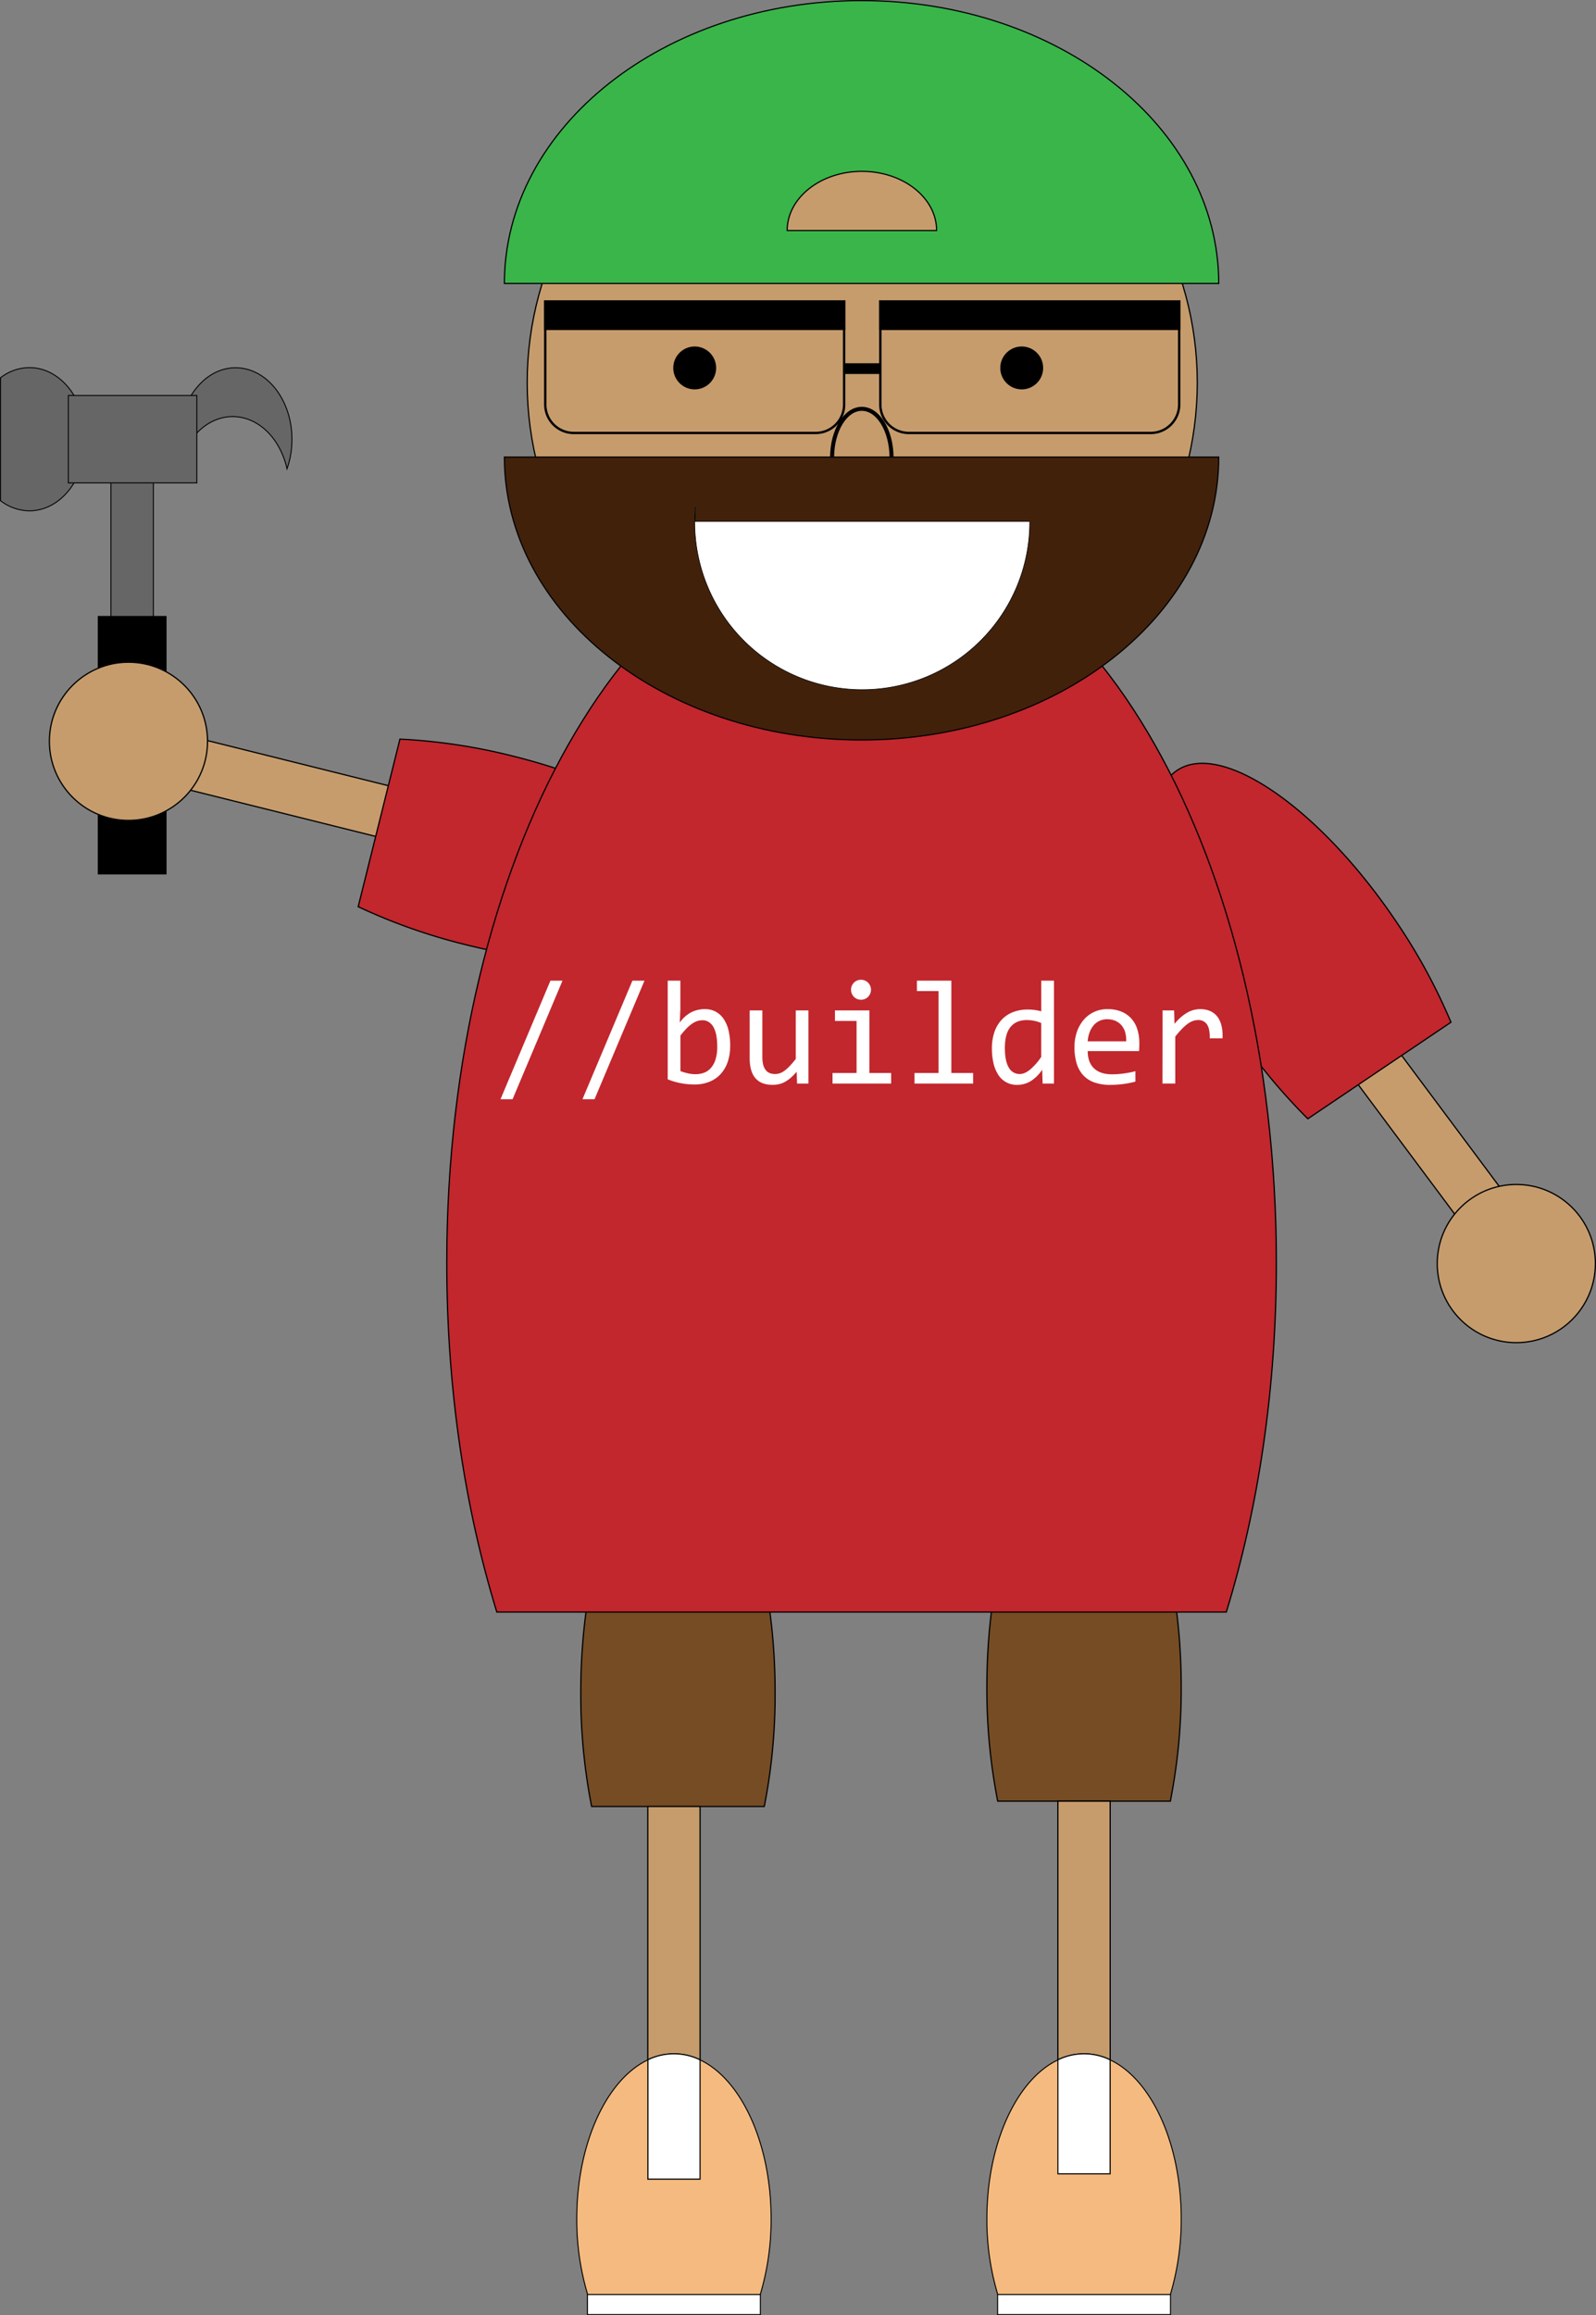 <svg xmlns="http://www.w3.org/2000/svg" viewBox="0 0 1190.85 1726.82"><rect x="0" y="0" width="1190.85" height="1726.82" fill="#808080" stroke="none"/><defs><style>.cls-1{fill:#666;stroke-width:0.7px;}.cls-1,.cls-10,.cls-11,.cls-12,.cls-13,.cls-14,.cls-15,.cls-16,.cls-2,.cls-3,.cls-4,.cls-5,.cls-6,.cls-7,.cls-8,.cls-9{stroke:#000;stroke-miterlimit:10;}.cls-2{stroke-width:0.62px;}.cls-3,.cls-4{fill:#c69c6d;}.cls-3,.cls-5,.cls-6{stroke-width:0.92px;}.cls-4{stroke-width:0.93px;}.cls-5{fill:#c1272d;}.cls-6{fill:#754c24;}.cls-7{fill:#42210b;}.cls-10,.cls-7,.cls-8{stroke-width:0.88px;}.cls-8{fill:#39b54a;}.cls-15,.cls-17,.cls-9{fill:#fff;}.cls-9{stroke-width:0.46px;}.cls-11,.cls-13,.cls-14{fill:none;}.cls-11{stroke-width:1.76px;}.cls-12{stroke-width:1.94px;}.cls-13{stroke-width:8px;}.cls-14{stroke-width:3px;}.cls-15,.cls-16{stroke-width:0.75px;}.cls-16{fill:#f4ba7f;}</style></defs><title>Asset 4</title><g id="Layer_2" data-name="Layer 2"><g id="Layer_1-2" data-name="Layer 1"><rect class="cls-1" x="82.74" y="327.6" width="31.74" height="219.66"/><rect class="cls-2" x="73.29" y="459.74" width="50.65" height="192.2"/><path class="cls-3" d="M1006.71,734.82l113,151.51a44.42,44.42,0,0,0-31.25,23.32l-113-151.52Z"/><circle class="cls-4" cx="1131.39" cy="942.48" r="59"/><path class="cls-3" d="M323.84,634.73,140.44,589a44.49,44.49,0,0,0,9.43-37.85l183.4,45.73Z"/><path class="cls-5" d="M1041.81,687.48a431.1,431.1,0,0,1,40.82,75l-106.79,72a431.11,431.11,0,0,1-54.24-65.94C864.46,683.86,845.06,597,878.25,574.65S984.68,602.78,1041.81,687.48Z"/><path class="cls-5" d="M347.77,704.71a431.32,431.32,0,0,1-80.52-28.41l31.16-125A430.68,430.68,0,0,1,382.84,564c99.14,24.71,171.66,76.25,162,115.1S446.9,729.43,347.77,704.71Z"/><path class="cls-6" d="M881.35,1258.44a431.33,431.33,0,0,1-8.09,85H744.44a431.33,431.33,0,0,1-8.09-85c0-102.17,32.46-185,72.5-185S881.35,1156.27,881.35,1258.44Z"/><path class="cls-6" d="M578.35,1262.44a431.33,431.33,0,0,1-8.09,85H441.44a431.33,431.33,0,0,1-8.09-85c0-102.17,32.46-185,72.5-185S578.35,1160.27,578.35,1262.44Z"/><path class="cls-5" d="M952.35,941.94c0,94.32-13.53,183.07-37.35,260.5H370.7c-23.82-77.43-37.35-166.18-37.35-260.5,0-301.82,138.57-546.5,309.5-546.5S952.35,640.12,952.35,941.94Z"/><path class="cls-3" d="M522.35,1347.44v189a44.46,44.46,0,0,0-39,0v-189Z"/><path class="cls-3" d="M828.35,1343.44v193a44.46,44.46,0,0,0-39,0v-193Z"/><circle class="cls-3" cx="643.35" cy="285.44" r="250"/><circle class="cls-4" cx="95.85" cy="552.94" r="59"/><path class="cls-7" d="M909.35,340.94c0,116.53-119.32,211-266.5,211s-266.5-94.47-266.5-211Z"/><path class="cls-8" d="M642.85.44c-147.18,0-266.5,94.47-266.5,211h533C909.35,94.91,790,.44,642.85.44Zm-55.5,171.5c0-24.38,25-44.14,55.75-44.14s55.75,19.76,55.75,44.14Z"/><path class="cls-9" d="M768.35,388.94v.5a125,125,0,1,1-250,0q0-5.67.5-11.2v10.7Z"/><circle class="cls-10" cx="518.35" cy="274.44" r="15.56"/><circle class="cls-10" cx="762.35" cy="274.44" r="15.56"/><path class="cls-11" d="M406.85,245.14h223a0,0,0,0,1,0,0v56.54a21.26,21.26,0,0,1-21.26,21.26H428.11a21.26,21.26,0,0,1-21.26-21.26V245.14A0,0,0,0,1,406.85,245.14Z"/><rect class="cls-12" x="406.85" y="224.94" width="223" height="20.2"/><path class="cls-11" d="M656.85,245.14h223a0,0,0,0,1,0,0v56.54a21.26,21.26,0,0,1-21.26,21.26H678.11a21.26,21.26,0,0,1-21.26-21.26V245.14a0,0,0,0,1,0,0Z"/><rect class="cls-12" x="656.85" y="224.94" width="223" height="20.2"/><line class="cls-13" x1="629.85" y1="274.94" x2="656.85" y2="274.94"/><path class="cls-14" d="M620.86,340.94c.14-19.92,10-36,22.18-36s22,16.08,22.18,36"/><path class="cls-15" d="M828.35,1536.45v85h-39v-85a44.46,44.46,0,0,1,39,0Z"/><path class="cls-16" d="M881.36,1654.93a194.56,194.56,0,0,1-8.09,56.51H744.45a194.56,194.56,0,0,1-8.09-56.51c0-56.46,22.43-104,53-118.47v85h39v-85C858.92,1550.88,881.36,1598.46,881.36,1654.93Z"/><path class="cls-15" d="M522.35,1536.45v89h-39v-89a44.46,44.46,0,0,1,39,0Z"/><path class="cls-16" d="M575.36,1654.93a194.56,194.56,0,0,1-8.09,56.51H438.45a194.56,194.56,0,0,1-8.09-56.51c0-56.46,22.43-104,53-118.47v89h39v-89C552.92,1550.88,575.36,1598.46,575.36,1654.93Z"/><rect class="cls-15" x="438.35" y="1711.44" width="129" height="15"/><rect class="cls-15" x="744.35" y="1711.44" width="129" height="15"/><path class="cls-1" d="M64,327.6C64,357.09,45.17,381,22,381A35.43,35.43,0,0,1,.35,373.41V281.8A35.43,35.43,0,0,1,22,274.21C45.17,274.21,64,298.11,64,327.6Z"/><path class="cls-1" d="M214.14,349.68a60.83,60.83,0,0,0-6-16.07c-13.28-24.19-39.48-30.14-58.52-13.27-.95.84-1.87,1.73-2.74,2.66l-9.41-17.14a52.3,52.3,0,0,1,14.3-21.94c19-16.87,45.24-10.93,58.52,13.26C219.07,313.17,220,333.11,214.14,349.68Z"/><rect class="cls-1" x="51" y="295" width="95.89" height="65.21"/><path class="cls-17" d="M419.71,731.46,382.45,819.9h-9l37.26-88.44Z"/><path class="cls-17" d="M480.88,731.46,443.61,819.9h-9l37.26-88.44Z"/><path class="cls-17" d="M544.82,780a36.58,36.58,0,0,1-1.88,12.14,25.54,25.54,0,0,1-5.32,9.07,22.9,22.9,0,0,1-8.39,5.7,29.56,29.56,0,0,1-11.14,2,54.63,54.63,0,0,1-9.89-.93,50.1,50.1,0,0,1-10-2.93V731.46h9.45v21.13l-.44,10.1a24.76,24.76,0,0,1,8.72-7.74,22.58,22.58,0,0,1,10-2.25,16.66,16.66,0,0,1,8.2,1.95,17.15,17.15,0,0,1,5.93,5.52,26.19,26.19,0,0,1,3.58,8.58A48.38,48.38,0,0,1,544.82,780Zm-9.67.43a45.56,45.56,0,0,0-.63-7.87,20.8,20.8,0,0,0-2-6.14,11,11,0,0,0-3.48-4,8.82,8.82,0,0,0-5-1.43,12.32,12.32,0,0,0-3.64.57,14.65,14.65,0,0,0-3.83,1.9,27.63,27.63,0,0,0-4.18,3.53,52.92,52.92,0,0,0-4.7,5.46v26.45a35.63,35.63,0,0,0,5.65,1.71,25.71,25.71,0,0,0,5.49.63,18.9,18.9,0,0,0,6.21-1,12.83,12.83,0,0,0,5.22-3.45,17.34,17.34,0,0,0,3.59-6.41A32,32,0,0,0,535.15,780.4Z"/><path class="cls-17" d="M603.21,808.22h-8.47l-.33-8.8a43.94,43.94,0,0,1-4.64,4.69,24.1,24.1,0,0,1-4.38,3,16.75,16.75,0,0,1-4.37,1.6,22.33,22.33,0,0,1-4.64.46q-8.43,0-12.71-4.94t-4.3-14.94V753.68h9.46v34.87q0,12.56,9.45,12.55a11.11,11.11,0,0,0,3.39-.52,12.55,12.55,0,0,0,3.48-1.79,27.3,27.3,0,0,0,3.91-3.45c1.4-1.45,3-3.28,4.7-5.49V753.68h9.45Z"/><path class="cls-17" d="M639.12,761.5H623v-7.82h25.69v46.66h16.24v7.88H621.19v-7.88h17.93Zm3.31-30.69a7.55,7.55,0,0,1,2.94.57,7.1,7.1,0,0,1,2.36,1.6,8,8,0,0,1,1.58,2.36,7.64,7.64,0,0,1,0,5.79,7.9,7.9,0,0,1-1.58,2.39,7.1,7.1,0,0,1-2.36,1.6,7.55,7.55,0,0,1-2.94.57,7.47,7.47,0,0,1-2.93-.57,7,7,0,0,1-2.36-1.6,7.72,7.72,0,0,1-1.58-2.39,7.64,7.64,0,0,1,0-5.79,7.82,7.82,0,0,1,1.58-2.36,7,7,0,0,1,2.36-1.6A7.47,7.47,0,0,1,642.43,730.81Z"/><path class="cls-17" d="M700.29,739.23H684.15v-7.77h25.7v68.88h16.24v7.88H682.36v-7.88h17.93Z"/><path class="cls-17" d="M740.11,782.09a37.06,37.06,0,0,1,1.9-12.36,25.41,25.41,0,0,1,5.4-9.13,23,23,0,0,1,8.42-5.65A29.89,29.89,0,0,1,766.78,753a39.47,39.47,0,0,1,5.13.33,33.73,33.73,0,0,1,5,1V731.46h9.51v76.76h-8.48l-.32-10.33a28.56,28.56,0,0,1-8.59,8.53,19,19,0,0,1-10,2.77,16.16,16.16,0,0,1-14.15-7.47,26.4,26.4,0,0,1-3.56-8.55A47.53,47.53,0,0,1,740.11,782.09Zm9.66-.6q0,9.88,2.91,14.75a9.11,9.11,0,0,0,8.23,4.86q3.58,0,7.58-3.21a45.59,45.59,0,0,0,8.39-9.5V763.07a23.28,23.28,0,0,0-5.16-1.65,28.21,28.21,0,0,0-5.59-.57q-7.73,0-12,5T749.77,781.49Z"/><path class="cls-17" d="M850.11,778.07q0,2-.06,3.36c0,.91-.09,1.76-.16,2.56h-38.3q0,8.37,4.68,12.85t13.47,4.48c1.59,0,3.18-.07,4.78-.19s3.13-.3,4.61-.52,2.91-.46,4.27-.73,2.62-.57,3.77-.9v7.77a66.14,66.14,0,0,1-8.71,1.76,71.79,71.79,0,0,1-10.08.68,34.23,34.23,0,0,1-12.06-1.9,20.48,20.48,0,0,1-8.28-5.51,22.6,22.6,0,0,1-4.78-8.86,41.59,41.59,0,0,1-1.55-11.87,35.45,35.45,0,0,1,1.65-10.89,27.42,27.42,0,0,1,4.84-9,22.87,22.87,0,0,1,18.28-8.45,26.69,26.69,0,0,1,10.1,1.79,20.33,20.33,0,0,1,7.42,5.08,21.57,21.57,0,0,1,4.56,8A33.49,33.49,0,0,1,850.11,778.07Zm-9.83-1.36a20.85,20.85,0,0,0-.71-6.66,14,14,0,0,0-2.69-5.18,12.49,12.49,0,0,0-4.54-3.4,15.29,15.29,0,0,0-6.3-1.22,13.3,13.3,0,0,0-5.65,1.19,12.92,12.92,0,0,0-4.4,3.37,17.42,17.42,0,0,0-3,5.22,24,24,0,0,0-1.42,6.68Z"/><path class="cls-17" d="M867.44,753.68h8.63l.28,10.05a34.77,34.77,0,0,1,9.53-8.42,19.33,19.33,0,0,1,9.48-2.61q8.48,0,12.85,5.48t4,16.3h-9.56q.16-7.17-2.09-10.4a7.52,7.52,0,0,0-6.6-3.23,11.3,11.3,0,0,0-3.83.68,15,15,0,0,0-4,2.17,35.42,35.42,0,0,0-4.32,3.83,71.61,71.61,0,0,0-4.89,5.65v35h-9.56Z"/></g></g></svg>